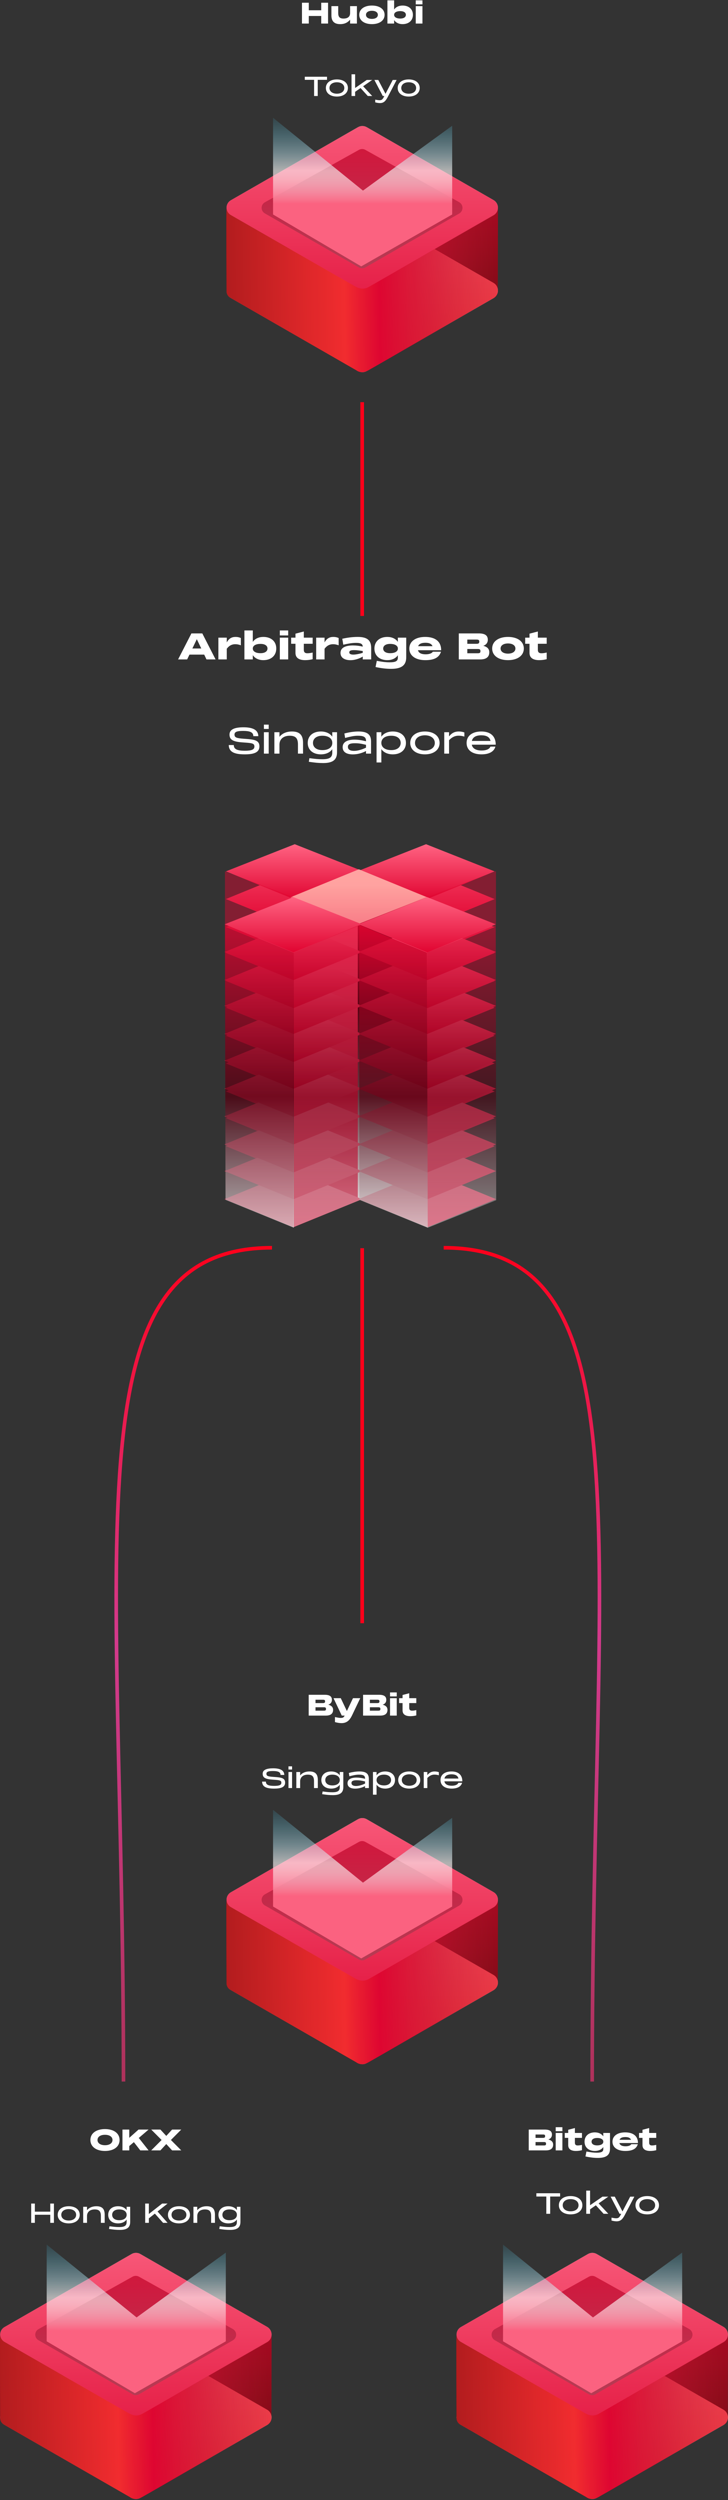 <svg width="402" height="1380" viewBox="0 0 402 1380" fill="none" xmlns="http://www.w3.org/2000/svg">
<rect x="0" y="0" width="402" height="1380" fill="#333333" stroke="none"/>
<g clip-path="url(#clip0_460_4060)">
<path d="M98.343 364L105.703 349.64H111.703L119.043 364H114.023L112.763 361.34H104.623L103.343 364H98.343ZM106.223 357.96H111.143L108.683 352.82L106.223 357.96ZM120.594 364V351.98H125.214V354.6C126.434 352.42 127.954 351.58 130.074 351.58C131.194 351.58 132.014 351.76 132.994 352.18V356.2C131.674 355.72 130.874 355.6 129.894 355.6C128.554 355.6 126.814 355.98 125.214 358.12V364H120.594ZM134.969 364V348H139.589V354.34C140.749 352.6 142.809 351.58 145.429 351.58C149.749 351.58 152.549 354.08 152.549 357.98C152.549 361.86 149.749 364.4 145.429 364.4C142.809 364.4 140.749 363.38 139.589 361.62V364H134.969ZM139.589 357.98C139.589 359.54 141.189 360.56 143.849 360.56C146.289 360.56 147.709 359.54 147.709 357.98C147.709 356.42 146.289 355.42 143.849 355.42C141.189 355.42 139.589 356.42 139.589 357.98ZM154.52 364V351.98H159.14V364H154.52ZM154.52 350.76V348H159.14V350.76H154.52ZM168.52 364.4C165.06 364.4 163.16 363.08 163.16 360.4V355.36H160.78V351.98H163.16V349.78L167.76 348.58V351.98H172.64V355.36H167.76V358.72C167.76 359.82 168.26 360.6 169.6 360.6C170.7 360.6 171.26 360.5 172.64 360.2V363.88C171.52 364.16 170.08 364.4 168.52 364.4ZM174.598 364V351.98H179.218V354.6C180.438 352.42 181.958 351.58 184.078 351.58C185.198 351.58 186.018 351.76 186.998 352.18V356.2C185.678 355.72 184.878 355.6 183.898 355.6C182.558 355.6 180.818 355.98 179.218 358.12V364H174.598ZM193.568 364.42C190.448 364.42 188.028 363.2 188.028 360.4C188.028 357.2 191.408 356.28 194.848 356.28C196.808 356.28 198.668 356.52 200.308 356.94C200.248 355.38 199.088 354.86 196.668 354.86C194.468 354.86 192.408 355.22 189.568 355.88L189.008 352.58C191.668 352 194.528 351.58 197.548 351.58C202.608 351.58 204.968 353.28 204.968 357.74V364H200.308V362.42C198.188 363.76 195.528 364.42 193.568 364.42ZM192.868 360.16C192.868 360.86 193.548 361.34 195.128 361.34C196.528 361.34 198.888 360.84 200.308 360.36V359.36C198.528 359.08 196.988 358.86 195.488 358.86C193.548 358.86 192.868 359.24 192.868 360.16ZM215.997 369.2C213.237 369.2 210.597 368.88 207.377 368.2L208.077 364.78C211.257 365.38 213.117 365.6 215.177 365.6C218.537 365.6 219.697 364.86 219.697 363.06V361.68C218.537 363.4 216.477 364.4 213.877 364.4C209.557 364.4 206.757 361.9 206.757 358C206.757 354.12 209.557 351.58 213.877 351.58C216.477 351.58 218.537 352.6 219.697 354.32V351.98H224.317V362.82C224.317 367.16 221.837 369.2 215.997 369.2ZM211.597 358C211.597 359.56 213.017 360.56 215.457 360.56C217.937 360.56 219.497 359.68 219.697 358.3V357.7C219.497 356.32 217.937 355.42 215.457 355.42C213.017 355.42 211.597 356.44 211.597 358ZM234.793 364.4C229.433 364.4 226.013 361.9 226.033 358C226.033 354.06 229.453 351.58 234.773 351.58C240.373 351.58 243.613 354.12 243.613 358.92H230.793C231.193 360.48 232.713 361.18 235.073 361.18C236.973 361.18 238.513 360.64 238.993 359.74H243.513C242.553 362.84 239.933 364.42 234.793 364.4ZM230.893 356.7H238.833C238.293 355.34 236.953 354.8 234.953 354.8C232.773 354.8 231.393 355.38 230.893 356.7ZM253.348 364V349.64H264.448C268.188 349.64 269.368 351.08 269.368 353.16C269.368 354.88 268.368 355.96 266.888 356.48C268.688 356.94 270.188 357.94 270.188 360.04C270.188 362.38 268.788 364 265.268 364H253.348ZM258.048 360.6H263.768C264.628 360.6 265.308 360.54 265.308 359.42C265.308 358.3 264.588 358.24 263.768 358.24H258.048V360.6ZM258.048 355.38H262.968C263.948 355.38 264.668 355.3 264.668 354.18C264.668 353.1 263.988 353.04 262.968 353.04H258.048V355.38ZM280.516 364.4C275.236 364.4 271.776 361.88 271.776 357.98C271.776 354.08 275.236 351.58 280.516 351.58C285.796 351.58 289.256 354.08 289.256 357.98C289.256 361.88 285.796 364.4 280.516 364.4ZM276.416 357.98C276.416 359.7 278.036 360.8 280.516 360.8C282.996 360.8 284.616 359.7 284.616 357.98C284.616 356.28 282.996 355.18 280.516 355.18C278.036 355.18 276.416 356.28 276.416 357.98ZM297.758 364.4C294.298 364.4 292.398 363.08 292.398 360.4V355.36H290.018V351.98H292.398V349.78L296.998 348.58V351.98H301.878V355.36H296.998V358.72C296.998 359.82 297.498 360.6 298.838 360.6C299.938 360.6 300.498 360.5 301.878 360.2V363.88C300.758 364.16 299.318 364.4 297.758 364.4ZM135.189 416.4C129.429 416.4 126.409 415.12 126.309 411.26H129.089C129.089 413.52 130.889 414.4 135.189 414.4C138.929 414.4 140.489 413.78 140.489 412.08C140.489 410.4 139.329 410.16 135.049 409.88L134.249 409.82C128.689 409.48 126.729 408.36 126.729 405.48C126.729 402.66 129.469 401.46 134.449 401.46C139.849 401.46 142.569 403.06 142.649 406.36H139.889C139.889 404.14 137.909 403.46 134.229 403.46C130.789 403.46 129.489 404.02 129.489 405.48C129.489 407.14 130.689 407.5 134.609 407.78L135.449 407.84C140.469 408.2 143.249 408.6 143.249 412C143.249 415.36 140.209 416.4 135.189 416.4ZM145.73 416V404.18H148.37V416H145.73ZM145.73 402.38V400H148.37V402.38H145.73ZM151.511 416V404.18H154.311V406.74C155.831 404.84 158.171 403.78 161.211 403.78C165.011 403.78 167.331 405.32 167.331 409.98V416H164.531V410.92C164.531 407.44 163.171 406.12 159.951 406.12C156.611 406.12 154.311 407.94 154.311 411.02V416H151.511ZM178.504 421.2C175.884 421.2 173.964 421 170.524 420.5L170.864 418.5C174.384 418.96 175.844 419.1 178.044 419.1C182.324 419.1 183.484 417.84 183.484 415.38V413.52C182.264 415.34 180.004 416.4 177.164 416.4C172.764 416.4 169.924 413.92 169.924 410.1C169.924 406.28 172.764 403.78 177.164 403.78C180.004 403.78 182.264 404.86 183.484 406.66V404.18H186.104V415.24C186.104 419 184.284 421.2 178.504 421.2ZM172.824 410.1C172.824 412.5 174.804 414.06 178.004 414.06C181.224 414.06 183.264 412.68 183.484 410.5V409.7C183.264 407.5 181.224 406.12 178.004 406.12C174.804 406.12 172.824 407.68 172.824 410.1ZM202.11 408.88C202.11 406.68 200.53 406.12 197.55 406.12C195.51 406.12 193.39 406.6 190.57 407.34L190.17 404.88C192.91 404.16 195.57 403.78 197.93 403.78C202.81 403.78 204.89 405.4 204.89 409.26V416H202.11V414.56C199.91 415.74 197.31 416.42 194.83 416.42C191.19 416.42 189.21 415 189.21 412.44C189.21 409.72 191.59 408.28 195.83 408.28C197.75 408.28 199.91 408.6 202.11 409.18V408.88ZM192.11 412.26C192.11 413.72 193.27 414.48 195.49 414.48C197.43 414.48 199.71 413.84 202.11 412.7V411.14C199.43 410.48 198.07 410.26 195.91 410.26C193.31 410.26 192.11 410.8 192.11 412.26ZM207.937 420.88V404.18H210.577V406.68C211.797 404.86 214.077 403.78 216.917 403.78C221.317 403.78 224.157 406.26 224.157 410.08C224.157 413.9 221.317 416.4 216.917 416.4C214.077 416.4 211.797 415.32 210.577 413.48V420.88H207.937ZM210.577 410.08C210.577 412.5 212.657 414.06 216.077 414.06C219.277 414.06 221.257 412.5 221.257 410.08C221.257 407.68 219.277 406.12 216.077 406.12C212.657 406.12 210.577 407.68 210.577 410.08ZM234.644 416.4C229.784 416.4 226.524 413.92 226.524 410.1C226.524 406.26 229.784 403.78 234.644 403.78C239.484 403.78 242.744 406.26 242.744 410.1C242.744 413.92 239.484 416.4 234.644 416.4ZM229.164 410.1C229.164 412.64 231.384 414.3 234.644 414.3C237.884 414.3 240.104 412.64 240.104 410.1C240.104 407.54 237.884 405.88 234.644 405.88C231.384 405.88 229.164 407.54 229.164 410.1ZM245.32 416V404.18H247.96V406.5C249.6 404.42 251.32 403.78 253.3 403.78C254.56 403.78 255.52 403.98 256.42 404.3V406.6C255.2 406.22 254.28 406.1 253.2 406.1C251.78 406.1 249.96 406.48 247.96 408.6V416H245.32ZM265.896 416.4C260.776 416.4 257.656 414.06 257.656 410.1C257.656 406.14 260.836 403.78 265.756 403.78C270.716 403.78 273.736 406.22 273.736 411.06H260.516C260.916 413.16 262.836 414.28 265.976 414.28C268.556 414.28 270.296 413.48 270.816 412.12H273.556C272.836 414.8 270.216 416.4 265.896 416.4ZM260.556 409H270.876C270.396 406.84 268.636 405.88 265.776 405.88C262.896 405.88 261.036 406.88 260.556 409Z" fill="white"/>
<path d="M200 896.002V689" stroke="url(#paint0_linear_460_4060)" stroke-width="2"/>
<path d="M200 340V222" stroke="url(#paint1_linear_460_4060)" stroke-width="2"/>
<path d="M170.46 947V935.512H179.34C182.332 935.512 183.276 936.664 183.276 938.328C183.276 939.704 182.476 940.568 181.292 940.984C182.732 941.352 183.932 942.152 183.932 943.832C183.932 945.704 182.812 947 179.996 947H170.46ZM174.22 944.28H178.796C179.484 944.28 180.028 944.232 180.028 943.336C180.028 942.44 179.452 942.392 178.796 942.392H174.22V944.28ZM174.22 940.104H178.156C178.94 940.104 179.516 940.04 179.516 939.144C179.516 938.28 178.972 938.232 178.156 938.232H174.22V940.104ZM188.571 951.16C187.579 951.16 186.219 950.952 184.971 950.584V947.8C186.411 948.12 187.403 948.28 188.059 948.28C189.275 948.28 189.691 948.168 190.331 947H188.731L184.171 937.384H188.171L191.547 944.488L194.923 937.384H198.923L194.491 946.68C193.163 949.512 191.562 951.16 188.571 951.16ZM200.491 947V935.512H209.371C212.363 935.512 213.307 936.664 213.307 938.328C213.307 939.704 212.507 940.568 211.323 940.984C212.763 941.352 213.963 942.152 213.963 943.832C213.963 945.704 212.843 947 210.027 947H200.491ZM204.251 944.28H208.827C209.515 944.28 210.059 944.232 210.059 943.336C210.059 942.44 209.483 942.392 208.827 942.392H204.251V944.28ZM204.251 940.104H208.187C208.971 940.104 209.547 940.04 209.547 939.144C209.547 938.28 209.003 938.232 208.187 938.232H204.251V940.104ZM215.382 947V937.384H219.078V947H215.382ZM215.382 936.408V934.2H219.078V936.408H215.382ZM226.581 947.32C223.813 947.32 222.293 946.264 222.293 944.12V940.088H220.389V937.384H222.293V935.624L225.973 934.664V937.384H229.877V940.088H225.973V942.776C225.973 943.656 226.373 944.28 227.445 944.28C228.325 944.28 228.773 944.2 229.877 943.96V946.904C228.981 947.128 227.829 947.32 226.581 947.32ZM151.392 987.3C147.072 987.3 144.807 986.34 144.732 983.445H146.817C146.817 985.14 148.167 985.8 151.392 985.8C154.197 985.8 155.367 985.335 155.367 984.06C155.367 982.8 154.497 982.62 151.287 982.41L150.687 982.365C146.517 982.11 145.047 981.27 145.047 979.11C145.047 976.995 147.102 976.095 150.837 976.095C154.887 976.095 156.927 977.295 156.987 979.77H154.917C154.917 978.105 153.432 977.595 150.672 977.595C148.092 977.595 147.117 978.015 147.117 979.11C147.117 980.355 148.017 980.625 150.957 980.835L151.587 980.88C155.352 981.15 157.437 981.45 157.437 984C157.437 986.52 155.157 987.3 151.392 987.3ZM159.298 987V978.135H161.278V987H159.298ZM159.298 976.785V975H161.278V976.785H159.298ZM163.633 987V978.135H165.733V980.055C166.873 978.63 168.628 977.835 170.908 977.835C173.758 977.835 175.498 978.99 175.498 982.485V987H173.398V983.19C173.398 980.58 172.378 979.59 169.963 979.59C167.458 979.59 165.733 980.955 165.733 983.265V987H163.633ZM183.878 990.9C181.913 990.9 180.473 990.75 177.893 990.375L178.148 988.875C180.788 989.22 181.883 989.325 183.533 989.325C186.743 989.325 187.613 988.38 187.613 986.535V985.14C186.698 986.505 185.003 987.3 182.873 987.3C179.573 987.3 177.443 985.44 177.443 982.575C177.443 979.71 179.573 977.835 182.873 977.835C185.003 977.835 186.698 978.645 187.613 979.995V978.135H189.578V986.43C189.578 989.25 188.213 990.9 183.878 990.9ZM179.618 982.575C179.618 984.375 181.103 985.545 183.503 985.545C185.918 985.545 187.448 984.51 187.613 982.875V982.275C187.448 980.625 185.918 979.59 183.503 979.59C181.103 979.59 179.618 980.76 179.618 982.575ZM201.583 981.66C201.583 980.01 200.398 979.59 198.163 979.59C196.633 979.59 195.043 979.95 192.928 980.505L192.628 978.66C194.683 978.12 196.678 977.835 198.448 977.835C202.108 977.835 203.668 979.05 203.668 981.945V987H201.583V985.92C199.933 986.805 197.983 987.315 196.123 987.315C193.393 987.315 191.908 986.25 191.908 984.33C191.908 982.29 193.693 981.21 196.873 981.21C198.313 981.21 199.933 981.45 201.583 981.885V981.66ZM194.083 984.195C194.083 985.29 194.953 985.86 196.618 985.86C198.073 985.86 199.783 985.38 201.583 984.525V983.355C199.573 982.86 198.553 982.695 196.933 982.695C194.983 982.695 194.083 983.1 194.083 984.195ZM205.953 990.66V978.135H207.933V980.01C208.848 978.645 210.558 977.835 212.688 977.835C215.988 977.835 218.118 979.695 218.118 982.56C218.118 985.425 215.988 987.3 212.688 987.3C210.558 987.3 208.848 986.49 207.933 985.11V990.66H205.953ZM207.933 982.56C207.933 984.375 209.493 985.545 212.058 985.545C214.458 985.545 215.943 984.375 215.943 982.56C215.943 980.76 214.458 979.59 212.058 979.59C209.493 979.59 207.933 980.76 207.933 982.56ZM225.983 987.3C222.338 987.3 219.893 985.44 219.893 982.575C219.893 979.695 222.338 977.835 225.983 977.835C229.613 977.835 232.058 979.695 232.058 982.575C232.058 985.44 229.613 987.3 225.983 987.3ZM221.873 982.575C221.873 984.48 223.538 985.725 225.983 985.725C228.413 985.725 230.078 984.48 230.078 982.575C230.078 980.655 228.413 979.41 225.983 979.41C223.538 979.41 221.873 980.655 221.873 982.575ZM233.99 987V978.135H235.97V979.875C237.2 978.315 238.49 977.835 239.975 977.835C240.92 977.835 241.64 977.985 242.315 978.225V979.95C241.4 979.665 240.71 979.575 239.9 979.575C238.835 979.575 237.47 979.86 235.97 981.45V987H233.99ZM249.422 987.3C245.582 987.3 243.242 985.545 243.242 982.575C243.242 979.605 245.627 977.835 249.317 977.835C253.037 977.835 255.302 979.665 255.302 983.295H245.387C245.687 984.87 247.127 985.71 249.482 985.71C251.417 985.71 252.722 985.11 253.112 984.09H255.167C254.627 986.1 252.662 987.3 249.422 987.3ZM245.417 981.75H253.157C252.797 980.13 251.477 979.41 249.332 979.41C247.172 979.41 245.777 980.16 245.417 981.75Z" fill="white"/>
<path d="M166.749 13V1.512H170.509V5.672H177.389V1.512H181.149V13H177.389V8.824H170.509V13H166.749ZM197.078 3.384V13H193.334V10.84C192.134 12.312 190.486 13.32 187.83 13.32C184.966 13.32 183.014 12.072 183.014 8.536V3.384H186.758V7.128C186.758 9.256 187.478 10.248 189.702 10.248C192.038 10.248 193.334 9.224 193.334 7.176V3.384H197.078ZM205.373 13.32C201.149 13.32 198.381 11.304 198.381 8.184C198.381 5.064 201.149 3.064 205.373 3.064C209.597 3.064 212.365 5.064 212.365 8.184C212.365 11.304 209.597 13.32 205.373 13.32ZM202.093 8.184C202.093 9.56 203.389 10.44 205.373 10.44C207.357 10.44 208.653 9.56 208.653 8.184C208.653 6.824 207.357 5.944 205.373 5.944C203.389 5.944 202.093 6.824 202.093 8.184ZM213.936 13V0.2H217.632V5.272C218.56 3.88 220.208 3.064 222.304 3.064C225.76 3.064 228 5.064 228 8.184C228 11.288 225.76 13.32 222.304 13.32C220.208 13.32 218.56 12.504 217.632 11.096V13H213.936ZM217.632 8.184C217.632 9.432 218.912 10.248 221.04 10.248C222.992 10.248 224.128 9.432 224.128 8.184C224.128 6.936 222.992 6.136 221.04 6.136C218.912 6.136 217.632 6.936 217.632 8.184ZM229.577 13V3.384H233.273V13H229.577ZM229.577 2.408V0.2H233.273V2.408H229.577ZM168.303 44.075V42.365H180.573V44.075H175.443V53H173.448V44.075H168.303ZM186.037 53.3C182.392 53.3 179.947 51.44 179.947 48.575C179.947 45.695 182.392 43.835 186.037 43.835C189.667 43.835 192.112 45.695 192.112 48.575C192.112 51.44 189.667 53.3 186.037 53.3ZM181.927 48.575C181.927 50.48 183.592 51.725 186.037 51.725C188.467 51.725 190.132 50.48 190.132 48.575C190.132 46.655 188.467 45.41 186.037 45.41C183.592 45.41 181.927 46.655 181.927 48.575ZM194.117 53V41H196.097V48.575L202.517 44.135H205.532L200.522 47.615L205.532 53H203.102L199.097 48.605L196.097 50.69V53H194.117ZM209.859 56.9C209.094 56.9 208.224 56.765 207.204 56.51V54.995C208.344 55.22 208.974 55.325 209.604 55.325C210.999 55.325 211.344 54.725 212.244 53H211.374L206.739 44.135H208.884L212.874 51.785L216.864 44.135H219.009L214.314 53.15C213.129 55.475 212.109 56.9 209.859 56.9ZM225.69 53.3C222.045 53.3 219.6 51.44 219.6 48.575C219.6 45.695 222.045 43.835 225.69 43.835C229.32 43.835 231.765 45.695 231.765 48.575C231.765 51.44 229.32 53.3 225.69 53.3ZM221.58 48.575C221.58 50.48 223.245 51.725 225.69 51.725C228.12 51.725 229.785 50.48 229.785 48.575C229.785 46.655 228.12 45.41 225.69 45.41C223.245 45.41 221.58 46.655 221.58 48.575Z" fill="white"/>
<path d="M291.967 1187V1175.51H300.847C303.839 1175.51 304.783 1176.66 304.783 1178.33C304.783 1179.7 303.983 1180.57 302.799 1180.98C304.239 1181.35 305.439 1182.15 305.439 1183.83C305.439 1185.7 304.319 1187 301.503 1187H291.967ZM295.727 1184.28H300.303C300.991 1184.28 301.535 1184.23 301.535 1183.34C301.535 1182.44 300.959 1182.39 300.303 1182.39H295.727V1184.28ZM295.727 1180.1H299.663C300.447 1180.1 301.023 1180.04 301.023 1179.14C301.023 1178.28 300.479 1178.23 299.663 1178.23H295.727V1180.1ZM306.858 1187V1177.38H310.554V1187H306.858ZM306.858 1176.41V1174.2H310.554V1176.41H306.858ZM318.058 1187.32C315.29 1187.32 313.77 1186.26 313.77 1184.12V1180.09H311.866V1177.38H313.77V1175.62L317.45 1174.66V1177.38H321.354V1180.09H317.45V1182.78C317.45 1183.66 317.85 1184.28 318.922 1184.28C319.802 1184.28 320.25 1184.2 321.354 1183.96V1186.9C320.458 1187.13 319.306 1187.32 318.058 1187.32ZM330.18 1191.16C327.972 1191.16 325.86 1190.9 323.284 1190.36L323.844 1187.62C326.388 1188.1 327.876 1188.28 329.524 1188.28C332.212 1188.28 333.14 1187.69 333.14 1186.25V1185.14C332.212 1186.52 330.564 1187.32 328.484 1187.32C325.028 1187.32 322.788 1185.32 322.788 1182.2C322.788 1179.1 325.028 1177.06 328.484 1177.06C330.564 1177.06 332.212 1177.88 333.14 1179.26V1177.38H336.836V1186.06C336.836 1189.53 334.852 1191.16 330.18 1191.16ZM326.66 1182.2C326.66 1183.45 327.796 1184.25 329.748 1184.25C331.732 1184.25 332.98 1183.54 333.14 1182.44V1181.96C332.98 1180.86 331.732 1180.14 329.748 1180.14C327.796 1180.14 326.66 1180.95 326.66 1182.2ZM345.218 1187.32C340.93 1187.32 338.194 1185.32 338.21 1182.2C338.21 1179.05 340.946 1177.06 345.202 1177.06C349.682 1177.06 352.274 1179.1 352.274 1182.94H342.018C342.338 1184.18 343.554 1184.74 345.442 1184.74C346.962 1184.74 348.194 1184.31 348.578 1183.59H352.194C351.426 1186.07 349.33 1187.34 345.218 1187.32ZM342.098 1181.16H348.45C348.018 1180.07 346.946 1179.64 345.346 1179.64C343.602 1179.64 342.498 1180.1 342.098 1181.16ZM359.073 1187.32C356.305 1187.32 354.785 1186.26 354.785 1184.12V1180.09H352.881V1177.38H354.785V1175.62L358.465 1174.66V1177.38H362.369V1180.09H358.465V1182.78C358.465 1183.66 358.865 1184.28 359.937 1184.28C360.817 1184.28 361.265 1184.2 362.369 1183.96V1186.9C361.473 1187.13 360.321 1187.32 359.073 1187.32Z" fill="white"/>
<path d="M57.965 1187.32C53.085 1187.32 49.917 1184.94 49.917 1181.26C49.917 1177.61 53.085 1175.24 57.965 1175.24C62.877 1175.24 66.029 1177.61 66.029 1181.26C66.029 1184.94 62.877 1187.32 57.965 1187.32ZM53.837 1181.26C53.837 1183 55.453 1184.15 57.965 1184.15C60.509 1184.15 62.125 1183 62.125 1181.26C62.125 1179.53 60.509 1178.39 57.965 1178.39C55.437 1178.39 53.837 1179.53 53.837 1181.26ZM67.624 1187V1175.51H71.384V1180.07L76.504 1175.51H82.04L76.632 1180.14L82.04 1187H77.464L73.928 1182.44L71.384 1184.6V1187H67.624ZM83.511 1187L89.239 1181.26L83.511 1175.51H88.583L91.815 1179.02L95.031 1175.51H100.087L94.375 1181.26L100.087 1187H95.031L91.815 1183.5L88.583 1187H83.511ZM17.232 1227V1216.36H19.242V1220.83H27.762V1216.36H29.772V1227H27.762V1222.53H19.242V1227H17.232ZM37.951 1227.3C34.306 1227.3 31.861 1225.44 31.861 1222.57C31.861 1219.69 34.306 1217.83 37.951 1217.83C41.581 1217.83 44.026 1219.69 44.026 1222.57C44.026 1225.44 41.581 1227.3 37.951 1227.3ZM33.841 1222.57C33.841 1224.48 35.506 1225.72 37.951 1225.72C40.381 1225.72 42.046 1224.48 42.046 1222.57C42.046 1220.65 40.381 1219.41 37.951 1219.41C35.506 1219.41 33.841 1220.65 33.841 1222.57ZM45.943 1227V1218.13H48.043V1220.05C49.183 1218.63 50.938 1217.83 53.218 1217.83C56.068 1217.83 57.808 1218.99 57.808 1222.48V1227H55.708V1223.19C55.708 1220.58 54.688 1219.59 52.273 1219.59C49.768 1219.59 48.043 1220.95 48.043 1223.26V1227H45.943ZM66.188 1230.9C64.223 1230.9 62.783 1230.75 60.203 1230.38L60.458 1228.88C63.098 1229.22 64.193 1229.33 65.843 1229.33C69.053 1229.33 69.923 1228.38 69.923 1226.53V1225.14C69.008 1226.51 67.313 1227.3 65.183 1227.3C61.883 1227.3 59.753 1225.44 59.753 1222.57C59.753 1219.71 61.883 1217.83 65.183 1217.83C67.313 1217.83 69.008 1218.64 69.923 1219.99V1218.13H71.888V1226.43C71.888 1229.25 70.523 1230.9 66.188 1230.9ZM61.928 1222.57C61.928 1224.37 63.413 1225.54 65.813 1225.54C68.228 1225.54 69.758 1224.51 69.923 1222.87V1222.27C69.758 1220.62 68.228 1219.59 65.813 1219.59C63.413 1219.59 61.928 1220.76 61.928 1222.57ZM80.177 1227V1216.36H82.187V1222.11L89.537 1216.36H92.537L87.002 1220.73L92.537 1227H90.062L85.517 1221.9L82.187 1224.52V1227H80.177ZM98.83 1227.3C95.185 1227.3 92.74 1225.44 92.74 1222.57C92.74 1219.69 95.185 1217.83 98.83 1217.83C102.46 1217.83 104.905 1219.69 104.905 1222.57C104.905 1225.44 102.46 1227.3 98.83 1227.3ZM94.72 1222.57C94.72 1224.48 96.385 1225.72 98.83 1225.72C101.26 1225.72 102.925 1224.48 102.925 1222.57C102.925 1220.65 101.26 1219.41 98.83 1219.41C96.385 1219.41 94.72 1220.65 94.72 1222.57ZM106.822 1227V1218.13H108.922V1220.05C110.062 1218.63 111.817 1217.83 114.097 1217.83C116.947 1217.83 118.687 1218.99 118.687 1222.48V1227H116.587V1223.19C116.587 1220.58 115.567 1219.59 113.152 1219.59C110.647 1219.59 108.922 1220.95 108.922 1223.26V1227H106.822ZM127.067 1230.9C125.102 1230.9 123.662 1230.75 121.082 1230.38L121.337 1228.88C123.977 1229.22 125.072 1229.33 126.722 1229.33C129.932 1229.33 130.802 1228.38 130.802 1226.53V1225.14C129.887 1226.51 128.192 1227.3 126.062 1227.3C122.762 1227.3 120.632 1225.44 120.632 1222.57C120.632 1219.71 122.762 1217.83 126.062 1217.83C128.192 1217.83 129.887 1218.64 130.802 1219.99V1218.13H132.767V1226.43C132.767 1229.25 131.402 1230.9 127.067 1230.9ZM122.807 1222.57C122.807 1224.37 124.292 1225.54 126.692 1225.54C129.107 1225.54 130.637 1224.51 130.802 1222.87V1222.27C130.637 1220.62 129.107 1219.59 126.692 1219.59C124.292 1219.59 122.807 1220.76 122.807 1222.57Z" fill="white"/>
<path d="M245 688.754C358.5 688.754 327 849.5 327 1149" stroke="url(#paint2_linear_460_4060)" stroke-width="2"/>
<path d="M150.185 688.754C36.685 688.754 68.185 849.5 68.185 1149" stroke="url(#paint3_linear_460_4060)" stroke-width="2"/>
<g opacity="0.977">
<path d="M2.668 1330.15L72.626 1289.95C73.373 1289.51 74.223 1289.28 75.088 1289.28C75.953 1289.28 76.802 1289.51 77.549 1289.95L147.512 1330.15C148.26 1330.57 148.881 1331.18 149.313 1331.93C149.746 1332.67 149.974 1333.51 149.974 1334.37C149.974 1335.23 149.746 1336.08 149.313 1336.82C148.881 1337.56 148.26 1338.18 147.512 1338.6L77.549 1378.8C76.802 1379.23 75.953 1379.46 75.088 1379.46C74.223 1379.46 73.373 1379.23 72.626 1378.8L2.668 1338.6C1.892 1338.2 1.242 1337.59 0.787 1336.85C0.333 1336.1 0.093 1335.25 0.093 1334.37C0.093 1333.5 0.333 1332.64 0.787 1331.9C1.242 1331.15 1.892 1330.55 2.668 1330.15Z" fill="url(#paint4_linear_460_4060)"/>
<path d="M2.668 1284.41L72.626 1244.22C73.373 1243.78 74.223 1243.55 75.088 1243.55C75.953 1243.55 76.802 1243.78 77.549 1244.22L147.512 1284.41C148.26 1284.84 148.881 1285.45 149.313 1286.19C149.746 1286.94 149.974 1287.78 149.974 1288.64C149.974 1289.5 149.746 1290.34 149.313 1291.09C148.881 1291.83 148.26 1292.44 147.512 1292.87L77.549 1333.06C76.802 1333.5 75.953 1333.73 75.088 1333.73C74.223 1333.73 73.373 1333.5 72.626 1333.06L2.668 1292.87C1.892 1292.47 1.242 1291.86 0.787 1291.11C0.333 1290.37 0.093 1289.51 0.093 1288.64C0.093 1287.77 0.333 1286.91 0.787 1286.17C1.242 1285.42 1.892 1284.81 2.668 1284.41Z" fill="url(#paint5_linear_460_4060)"/>
<path d="M0.108 1289.14C-0.125 1286.76 0.091 1334.86 0.091 1334.86C0.17 1335.59 0.429 1336.29 0.844 1336.9C1.259 1337.5 1.817 1337.99 2.468 1338.33C4.842 1339.76 71.781 1378.42 71.781 1378.42C71.781 1378.42 74.286 1380.65 78.38 1378.42C82.474 1376.2 147.753 1338.33 147.753 1338.33C147.753 1338.33 149.825 1338.09 149.864 1334.16C149.903 1330.22 149.977 1288.72 149.977 1288.72C149.966 1289.49 149.755 1290.24 149.365 1290.91C148.976 1291.57 148.42 1292.12 147.753 1292.5C145.421 1293.88 81.787 1330.68 78.454 1332.48C75.121 1334.28 72.433 1332.77 71.08 1332.07C69.727 1331.36 2.268 1292.62 2.268 1292.62C1.67 1292.24 1.166 1291.73 0.792 1291.13C0.418 1290.52 0.185 1289.84 0.108 1289.14Z" fill="url(#paint6_linear_460_4060)"/>
<path d="M2.668 1330.15L72.626 1289.95C73.373 1289.51 74.223 1289.28 75.088 1289.28C75.953 1289.28 76.802 1289.51 77.549 1289.95L147.512 1330.15C148.26 1330.57 148.881 1331.18 149.313 1331.93C149.746 1332.67 149.974 1333.51 149.974 1334.37C149.974 1335.23 149.746 1336.08 149.313 1336.82C148.881 1337.56 148.26 1338.18 147.512 1338.6L77.549 1378.8C76.802 1379.23 75.953 1379.46 75.088 1379.46C74.223 1379.46 73.373 1379.23 72.626 1378.8L2.668 1338.6C1.892 1338.2 1.242 1337.59 0.787 1336.85C0.333 1336.1 0.093 1335.25 0.093 1334.37C0.093 1333.5 0.333 1332.64 0.787 1331.9C1.242 1331.15 1.892 1330.55 2.668 1330.15Z" fill="url(#paint7_linear_460_4060)"/>
<path d="M2.668 1284.41L72.626 1244.22C73.373 1243.78 74.223 1243.55 75.088 1243.55C75.953 1243.55 76.802 1243.78 77.549 1244.22L147.512 1284.41C148.26 1284.84 148.881 1285.45 149.313 1286.19C149.746 1286.94 149.974 1287.78 149.974 1288.64C149.974 1289.5 149.746 1290.34 149.313 1291.09C148.881 1291.83 148.26 1292.44 147.512 1292.87L77.549 1333.06C76.802 1333.5 75.953 1333.73 75.088 1333.73C74.223 1333.73 73.373 1333.5 72.626 1333.06L2.668 1292.87C1.892 1292.47 1.242 1291.86 0.787 1291.11C0.333 1290.37 0.093 1289.51 0.093 1288.64C0.093 1287.77 0.333 1286.91 0.787 1286.17C1.242 1285.42 1.892 1284.81 2.668 1284.41Z" fill="url(#paint8_linear_460_4060)"/>
<path d="M0.108 1289.14C-0.125 1286.76 0.091 1334.86 0.091 1334.86C0.092 1335.6 0.296 1336.32 0.68 1336.95C1.064 1337.57 1.613 1338.08 2.267 1338.42C4.638 1339.85 71.784 1378.42 71.784 1378.42C71.784 1378.42 74.288 1380.65 78.382 1378.42C82.476 1376.2 146.813 1339.02 147.851 1338.42C148.548 1337.97 149.115 1337.35 149.491 1336.62C149.867 1335.88 150.041 1335.06 149.992 1334.24C150.014 1331.96 149.978 1288.72 149.978 1288.72C149.967 1289.49 149.757 1290.24 149.367 1290.91C148.977 1291.57 148.421 1292.12 147.755 1292.5C145.423 1293.88 81.789 1330.68 78.456 1332.48C75.122 1334.28 72.434 1332.77 71.081 1332.07C69.728 1331.36 2.269 1292.62 2.269 1292.62C1.672 1292.24 1.167 1291.73 0.793 1291.13C0.419 1290.52 0.185 1289.84 0.108 1289.14Z" fill="url(#paint9_linear_460_4060)"/>
<path d="M21.372 1285.61L73.149 1256.75C73.702 1256.43 74.33 1256.26 74.97 1256.26C75.611 1256.26 76.239 1256.43 76.792 1256.75L128.569 1285.61C129.122 1285.92 129.582 1286.37 129.902 1286.92C130.222 1287.47 130.39 1288.1 130.39 1288.73C130.39 1289.37 130.222 1289.99 129.902 1290.54C129.582 1291.09 129.122 1291.55 128.569 1291.86L76.792 1321.61C76.24 1321.93 75.611 1322.1 74.971 1322.1C74.331 1322.1 73.702 1321.93 73.15 1321.61L21.372 1291.86C20.798 1291.57 20.317 1291.12 19.981 1290.57C19.645 1290.01 19.467 1289.38 19.467 1288.73C19.467 1288.09 19.645 1287.45 19.981 1286.9C20.317 1286.35 20.798 1285.9 21.372 1285.61Z" fill="url(#paint10_linear_460_4060)"/>
<path d="M25.778 1292.39V1239L75.432 1279.22L124.695 1243.41V1292.39L74.466 1321.04L25.778 1292.39Z" fill="url(#paint11_linear_460_4060)"/>
</g>
<g opacity="0.977">
<path d="M254.667 1330.15L324.626 1289.95C325.373 1289.51 326.222 1289.28 327.088 1289.28C327.953 1289.28 328.802 1289.51 329.549 1289.95L399.512 1330.15C400.26 1330.57 400.881 1331.18 401.313 1331.93C401.746 1332.67 401.974 1333.51 401.974 1334.37C401.974 1335.23 401.746 1336.08 401.313 1336.82C400.881 1337.56 400.26 1338.18 399.512 1338.6L329.549 1378.8C328.802 1379.23 327.953 1379.46 327.088 1379.46C326.222 1379.46 325.373 1379.23 324.626 1378.8L254.667 1338.6C253.892 1338.2 253.241 1337.59 252.787 1336.85C252.333 1336.1 252.093 1335.25 252.093 1334.37C252.093 1333.5 252.333 1332.64 252.787 1331.9C253.241 1331.15 253.892 1330.55 254.667 1330.15Z" fill="url(#paint12_linear_460_4060)"/>
<path d="M254.667 1284.41L324.626 1244.22C325.373 1243.78 326.222 1243.55 327.088 1243.55C327.953 1243.55 328.802 1243.78 329.549 1244.22L399.512 1284.41C400.26 1284.84 400.881 1285.45 401.313 1286.19C401.746 1286.94 401.974 1287.78 401.974 1288.64C401.974 1289.5 401.746 1290.34 401.313 1291.09C400.881 1291.83 400.26 1292.44 399.512 1292.87L329.549 1333.06C328.802 1333.5 327.953 1333.73 327.088 1333.73C326.222 1333.73 325.373 1333.5 324.626 1333.06L254.667 1292.87C253.892 1292.47 253.241 1291.86 252.787 1291.11C252.333 1290.37 252.093 1289.51 252.093 1288.64C252.093 1287.77 252.333 1286.91 252.787 1286.17C253.241 1285.42 253.892 1284.81 254.667 1284.41Z" fill="url(#paint13_linear_460_4060)"/>
<path d="M252.108 1289.14C251.875 1286.76 252.091 1334.86 252.091 1334.86C252.17 1335.59 252.429 1336.29 252.844 1336.9C253.259 1337.5 253.817 1337.99 254.468 1338.33C256.842 1339.76 323.781 1378.42 323.781 1378.42C323.781 1378.42 326.286 1380.65 330.38 1378.42C334.474 1376.2 399.753 1338.33 399.753 1338.33C399.753 1338.33 401.825 1338.09 401.864 1334.16C401.903 1330.22 401.977 1288.72 401.977 1288.72C401.966 1289.49 401.755 1290.24 401.365 1290.91C400.976 1291.57 400.42 1292.12 399.753 1292.5C397.421 1293.88 333.787 1330.68 330.454 1332.48C327.121 1334.28 324.433 1332.77 323.08 1332.07C321.726 1331.36 254.268 1292.62 254.268 1292.62C253.67 1292.24 253.166 1291.73 252.792 1291.13C252.418 1290.52 252.185 1289.84 252.108 1289.14Z" fill="url(#paint14_linear_460_4060)"/>
<path d="M254.667 1330.15L324.626 1289.95C325.373 1289.51 326.222 1289.28 327.088 1289.28C327.953 1289.28 328.802 1289.51 329.549 1289.95L399.512 1330.15C400.26 1330.57 400.881 1331.18 401.313 1331.93C401.746 1332.67 401.974 1333.51 401.974 1334.37C401.974 1335.23 401.746 1336.08 401.313 1336.82C400.881 1337.56 400.26 1338.18 399.512 1338.6L329.549 1378.8C328.802 1379.23 327.953 1379.46 327.088 1379.46C326.222 1379.46 325.373 1379.23 324.626 1378.8L254.667 1338.6C253.892 1338.2 253.241 1337.59 252.787 1336.85C252.333 1336.1 252.093 1335.25 252.093 1334.37C252.093 1333.5 252.333 1332.64 252.787 1331.9C253.241 1331.15 253.892 1330.55 254.667 1330.15Z" fill="url(#paint15_linear_460_4060)"/>
<path d="M254.667 1284.41L324.626 1244.22C325.373 1243.78 326.222 1243.55 327.088 1243.55C327.953 1243.55 328.802 1243.78 329.549 1244.22L399.512 1284.41C400.26 1284.84 400.881 1285.45 401.313 1286.19C401.746 1286.94 401.974 1287.78 401.974 1288.64C401.974 1289.5 401.746 1290.34 401.313 1291.09C400.881 1291.83 400.26 1292.44 399.512 1292.87L329.549 1333.06C328.802 1333.5 327.953 1333.73 327.088 1333.73C326.222 1333.73 325.373 1333.5 324.626 1333.06L254.667 1292.87C253.892 1292.47 253.241 1291.86 252.787 1291.11C252.333 1290.37 252.093 1289.51 252.093 1288.64C252.093 1287.77 252.333 1286.91 252.787 1286.17C253.241 1285.42 253.892 1284.81 254.667 1284.41Z" fill="url(#paint16_linear_460_4060)"/>
<path d="M252.108 1289.14C251.875 1286.76 252.091 1334.86 252.091 1334.86C252.092 1335.6 252.296 1336.32 252.68 1336.95C253.064 1337.57 253.613 1338.08 254.267 1338.42C256.638 1339.85 323.783 1378.42 323.783 1378.42C323.783 1378.42 326.288 1380.65 330.382 1378.42C334.476 1376.2 398.813 1339.02 399.851 1338.42C400.548 1337.97 401.115 1337.35 401.491 1336.62C401.867 1335.88 402.041 1335.06 401.992 1334.24C402.014 1331.96 401.978 1288.72 401.978 1288.72C401.967 1289.49 401.757 1290.24 401.367 1290.91C400.977 1291.57 400.421 1292.12 399.755 1292.5C397.423 1293.88 333.789 1330.68 330.456 1332.48C327.122 1334.28 324.434 1332.77 323.081 1332.07C321.728 1331.36 254.269 1292.62 254.269 1292.62C253.672 1292.24 253.167 1291.73 252.793 1291.13C252.419 1290.52 252.185 1289.84 252.108 1289.14Z" fill="url(#paint17_linear_460_4060)"/>
<path d="M273.372 1285.61L325.149 1256.75C325.702 1256.43 326.33 1256.26 326.97 1256.26C327.611 1256.26 328.239 1256.43 328.792 1256.75L380.569 1285.61C381.122 1285.92 381.582 1286.37 381.902 1286.92C382.222 1287.47 382.39 1288.1 382.39 1288.73C382.39 1289.37 382.222 1289.99 381.902 1290.54C381.582 1291.09 381.122 1291.55 380.569 1291.86L328.792 1321.61C328.24 1321.93 327.611 1322.1 326.971 1322.1C326.331 1322.1 325.703 1321.93 325.15 1321.61L273.372 1291.86C272.798 1291.57 272.317 1291.12 271.981 1290.57C271.645 1290.01 271.467 1289.38 271.467 1288.73C271.467 1288.09 271.645 1287.45 271.981 1286.9C272.317 1286.35 272.798 1285.9 273.372 1285.61Z" fill="url(#paint18_linear_460_4060)"/>
<path d="M277.778 1292.39V1239L327.432 1279.22L376.695 1243.41V1292.39L326.467 1321.04L277.778 1292.39Z" fill="url(#paint19_linear_460_4060)"/>
</g>
<g opacity="0.977">
<path d="M127.667 156.146L197.626 115.95C198.373 115.513 199.222 115.282 200.088 115.282C200.953 115.282 201.802 115.513 202.549 115.95L272.512 156.146C273.26 156.57 273.881 157.185 274.313 157.927C274.746 158.67 274.974 159.514 274.974 160.373C274.974 161.232 274.746 162.076 274.313 162.819C273.881 163.561 273.26 164.176 272.512 164.6L202.549 204.797C201.802 205.234 200.953 205.465 200.088 205.465C199.222 205.465 198.373 205.234 197.626 204.797L127.667 164.601C126.892 164.2 126.241 163.594 125.787 162.848C125.333 162.103 125.093 161.247 125.093 160.374C125.093 159.501 125.333 158.644 125.787 157.899C126.241 157.153 126.892 156.547 127.667 156.146Z" fill="url(#paint20_linear_460_4060)"/>
<path d="M127.667 110.413L197.626 70.216C198.373 69.779 199.222 69.549 200.088 69.549C200.953 69.549 201.802 69.779 202.549 70.216L272.512 110.413C273.26 110.837 273.881 111.451 274.313 112.194C274.746 112.937 274.974 113.78 274.974 114.64C274.974 115.499 274.746 116.343 274.313 117.085C273.881 117.828 273.26 118.443 272.512 118.867L202.549 159.064C201.802 159.501 200.953 159.731 200.088 159.731C199.222 159.731 198.373 159.501 197.626 159.064L127.667 118.868C126.892 118.467 126.241 117.861 125.787 117.115C125.333 116.369 125.093 115.513 125.093 114.64C125.093 113.767 125.333 112.911 125.787 112.165C126.241 111.42 126.892 110.813 127.667 110.413Z" fill="url(#paint21_linear_460_4060)"/>
<path d="M125.108 115.14C124.875 112.764 125.091 160.864 125.091 160.864C125.17 161.593 125.429 162.291 125.844 162.895C126.259 163.499 126.817 163.992 127.468 164.328C129.842 165.755 196.781 204.422 196.781 204.422C196.781 204.422 199.286 206.648 203.38 204.422C207.474 202.197 272.753 164.328 272.753 164.328C272.753 164.328 274.825 164.086 274.864 160.155C274.903 156.224 274.977 114.723 274.977 114.723C274.966 115.491 274.755 116.243 274.365 116.905C273.976 117.567 273.42 118.116 272.753 118.499C270.421 119.881 206.787 156.679 203.454 158.477C200.121 160.276 197.433 158.773 196.08 158.068C194.726 157.363 127.268 118.621 127.268 118.621C126.67 118.24 126.166 117.729 125.792 117.126C125.418 116.524 125.185 115.845 125.108 115.14Z" fill="url(#paint22_linear_460_4060)"/>
<path d="M127.667 156.146L197.626 115.95C198.373 115.513 199.222 115.282 200.088 115.282C200.953 115.282 201.802 115.513 202.549 115.95L272.512 156.146C273.26 156.57 273.881 157.185 274.313 157.927C274.746 158.67 274.974 159.514 274.974 160.373C274.974 161.232 274.746 162.076 274.313 162.819C273.881 163.561 273.26 164.176 272.512 164.6L202.549 204.797C201.802 205.234 200.953 205.465 200.088 205.465C199.222 205.465 198.373 205.234 197.626 204.797L127.667 164.601C126.892 164.2 126.241 163.594 125.787 162.848C125.333 162.103 125.093 161.247 125.093 160.374C125.093 159.501 125.333 158.644 125.787 157.899C126.241 157.153 126.892 156.547 127.667 156.146Z" fill="url(#paint23_linear_460_4060)"/>
<path d="M127.667 110.413L197.626 70.216C198.373 69.779 199.222 69.549 200.088 69.549C200.953 69.549 201.802 69.779 202.549 70.216L272.512 110.413C273.26 110.837 273.881 111.451 274.313 112.194C274.746 112.937 274.974 113.78 274.974 114.64C274.974 115.499 274.746 116.343 274.313 117.085C273.881 117.828 273.26 118.443 272.512 118.867L202.549 159.064C201.802 159.501 200.953 159.731 200.088 159.731C199.222 159.731 198.373 159.501 197.626 159.064L127.667 118.868C126.892 118.467 126.241 117.861 125.787 117.115C125.333 116.369 125.093 115.513 125.093 114.64C125.093 113.767 125.333 112.911 125.787 112.165C126.241 111.42 126.892 110.813 127.667 110.413Z" fill="url(#paint24_linear_460_4060)"/>
<path d="M125.108 115.14C124.875 112.764 125.091 160.864 125.091 160.864C125.092 161.599 125.296 162.319 125.68 162.946C126.064 163.573 126.613 164.081 127.267 164.416C129.638 165.846 196.783 204.423 196.783 204.423C196.783 204.423 199.288 206.649 203.382 204.423C207.476 202.197 271.813 165.016 272.851 164.416C273.548 163.973 274.115 163.353 274.491 162.617C274.867 161.882 275.041 161.06 274.992 160.236C275.014 157.96 274.978 114.723 274.978 114.723C274.967 115.491 274.757 116.243 274.367 116.905C273.977 117.567 273.421 118.116 272.755 118.499C270.423 119.881 206.789 156.679 203.456 158.477C200.122 160.276 197.434 158.773 196.081 158.068C194.728 157.363 127.269 118.621 127.269 118.621C126.672 118.24 126.167 117.729 125.793 117.126C125.419 116.524 125.185 115.845 125.108 115.14Z" fill="url(#paint25_linear_460_4060)"/>
<path d="M146.372 111.605L198.149 82.753C198.702 82.43 199.33 82.259 199.97 82.259C200.611 82.259 201.239 82.43 201.792 82.753L253.569 111.605C254.122 111.919 254.582 112.374 254.902 112.924C255.222 113.473 255.39 114.098 255.39 114.734C255.39 115.37 255.222 115.994 254.902 116.544C254.582 117.094 254.122 117.548 253.569 117.862L201.792 147.61C201.24 147.934 200.611 148.104 199.971 148.104C199.331 148.104 198.703 147.934 198.15 147.61L146.372 117.862C145.798 117.566 145.317 117.117 144.981 116.565C144.645 116.013 144.467 115.38 144.467 114.734C144.467 114.088 144.645 113.454 144.981 112.902C145.317 112.35 145.798 111.902 146.372 111.605Z" fill="url(#paint26_linear_460_4060)"/>
<path d="M150.778 118.391V65L200.432 105.217L249.695 69.407V118.39L199.467 147.038L150.778 118.391Z" fill="url(#paint27_linear_460_4060)"/>
</g>
<path d="M235.221 617.152L197.222 632.688L235.25 648.21L273.152 632.706" fill="url(#paint28_linear_460_4060)"/>
<path d="M235.222 601.687L197.223 617.223L235.251 632.744L273.153 617.241" fill="url(#paint29_linear_460_4060)"/>
<path d="M235.221 586.914L197.222 602.451L235.25 617.972L273.152 602.469" fill="url(#paint30_linear_460_4060)"/>
<path d="M235.222 571.448L197.223 586.985L235.251 602.506L273.153 587.003" fill="url(#paint31_linear_460_4060)"/>
<path d="M235.221 556.164L197.222 571.7L235.25 587.222L273.152 571.718" fill="url(#paint32_linear_460_4060)"/>
<path d="M235.222 540.698L197.223 556.235L235.251 571.756L273.153 556.253" fill="url(#paint33_linear_460_4060)"/>
<path d="M235.221 525.926L197.222 541.462L235.25 556.983L273.152 541.48" fill="url(#paint34_linear_460_4060)"/>
<path d="M235.222 510.46L197.223 525.997L235.251 541.518L273.153 526.015" fill="url(#paint35_linear_460_4060)"/>
<path d="M235.221 496.201L197.222 511.737L235.25 527.259L273.152 511.755" fill="url(#paint36_linear_460_4060)"/>
<path d="M235.222 480.735L197.223 496.272L235.251 511.793L273.153 496.29" fill="url(#paint37_linear_460_4060)"/>
<path d="M235.252 466L197.223 480.987L235.252 496.508L273.153 481.005" fill="url(#paint38_linear_460_4060)"/>
<path d="M162.723 617.152L124.724 632.688L162.752 648.21L200.654 632.706" fill="url(#paint39_linear_460_4060)"/>
<path d="M162.723 601.687L124.724 617.223L162.752 632.744L200.654 617.241" fill="url(#paint40_linear_460_4060)"/>
<path d="M162.723 586.914L124.724 602.451L162.752 617.972L200.654 602.469" fill="url(#paint41_linear_460_4060)"/>
<path d="M162.723 571.449L124.724 586.985L162.752 602.507L200.654 587.003" fill="url(#paint42_linear_460_4060)"/>
<path d="M162.723 556.164L124.724 571.7L162.752 587.222L200.654 571.718" fill="url(#paint43_linear_460_4060)"/>
<path d="M162.723 540.698L124.724 556.235L162.752 571.756L200.654 556.253" fill="url(#paint44_linear_460_4060)"/>
<path d="M162.723 525.926L124.724 541.462L162.752 556.984L200.654 541.48" fill="url(#paint45_linear_460_4060)"/>
<path d="M162.723 510.46L124.724 525.997L162.752 541.518L200.654 526.015" fill="url(#paint46_linear_460_4060)"/>
<path d="M162.723 496.201L124.724 511.737L162.752 527.259L200.654 511.755" fill="url(#paint47_linear_460_4060)"/>
<path d="M162.723 480.735L124.724 496.272L162.752 511.793L200.654 496.29" fill="url(#paint48_linear_460_4060)"/>
<path d="M162.754 466L124.726 480.987L162.754 496.508L200.656 481.005" fill="url(#paint49_linear_460_4060)"/>
<path d="M160.534 495.327V647.198L198.043 662.134L235.386 647.198L235.952 495.327L198.043 479.894L160.534 495.327Z" fill="url(#paint50_linear_460_4060)"/>
<path d="M235.383 495.188L197.568 510.191V662.149L235.383 646.924V495.188Z" fill="url(#paint51_linear_460_4060)"/>
<path opacity="0.589" d="M197.568 510.144L160.311 495.292L198.22 479.842L235.846 495.292L197.568 510.144Z" fill="url(#paint52_linear_460_4060)"/>
<path d="M235.948 646.365L197.948 661.901L235.977 677.423L273.879 661.919" fill="url(#paint53_linear_460_4060)"/>
<path d="M235.948 630.899L197.948 646.436L235.977 661.957L273.879 646.454" fill="url(#paint54_linear_460_4060)"/>
<path d="M235.948 616.127L197.948 631.663L235.977 647.185L273.879 631.681" fill="url(#paint55_linear_460_4060)"/>
<path d="M235.948 600.661L197.948 616.198L235.977 631.719L273.879 616.216" fill="url(#paint56_linear_460_4060)"/>
<path d="M235.948 585.376L197.948 600.913L235.977 616.434L273.879 600.931" fill="url(#paint57_linear_460_4060)"/>
<path d="M235.948 569.911L197.948 585.448L235.977 600.969L273.879 585.466" fill="url(#paint58_linear_460_4060)"/>
<path d="M235.948 555.139L197.948 570.675L235.977 586.197L273.879 570.693" fill="url(#paint59_linear_460_4060)"/>
<path d="M235.948 539.673L197.948 555.21L235.977 570.731L273.879 555.228" fill="url(#paint60_linear_460_4060)"/>
<path d="M235.948 525.413L197.948 540.95L235.977 556.471L273.879 540.968" fill="url(#paint61_linear_460_4060)"/>
<path d="M235.948 509.948L197.948 525.485L235.977 541.006L273.879 525.503" fill="url(#paint62_linear_460_4060)"/>
<path d="M235.978 495.213L197.949 510.2L235.978 525.721L273.879 510.218" fill="url(#paint63_linear_460_4060)"/>
<path d="M161.999 646.365L124 661.901L162.028 677.423L199.93 661.919" fill="url(#paint64_linear_460_4060)"/>
<path d="M161.999 630.899L124 646.436L162.028 661.957L199.93 646.454" fill="url(#paint65_linear_460_4060)"/>
<path d="M161.999 616.127L124 631.664L162.028 647.185L199.93 631.682" fill="url(#paint66_linear_460_4060)"/>
<path d="M161.999 600.662L124 616.198L162.028 631.72L199.93 616.216" fill="url(#paint67_linear_460_4060)"/>
<path d="M161.999 585.376L124 600.913L162.028 616.434L199.93 600.931" fill="url(#paint68_linear_460_4060)"/>
<path d="M161.999 569.911L124 585.448L162.028 600.969L199.93 585.466" fill="url(#paint69_linear_460_4060)"/>
<path d="M161.999 555.138L124 570.675L162.028 586.196L199.93 570.693" fill="url(#paint70_linear_460_4060)"/>
<path d="M161.999 539.673L124 555.21L162.028 570.731L199.93 555.228" fill="url(#paint71_linear_460_4060)"/>
<path d="M161.999 525.413L124 540.95L162.028 556.471L199.93 540.968" fill="url(#paint72_linear_460_4060)"/>
<path d="M161.999 509.948L124 525.485L162.028 541.006L199.93 525.503" fill="url(#paint73_linear_460_4060)"/>
<path d="M162.029 495.213L124.001 510.2L162.029 525.721L199.931 510.218" fill="url(#paint74_linear_460_4060)"/>
<path opacity="0.541" d="M162.085 525.817C161.968 563.775 161.904 677.455 161.904 677.455L198.603 662.505L198.358 510.563L162.085 525.817Z" fill="url(#paint75_linear_460_4060)"/>
<path opacity="0.844" d="M235.706 525.851L236.199 677.687L198.482 662.298L198.358 510.563L235.706 525.851Z" fill="url(#paint76_linear_460_4060)"/>
<path opacity="0.541" d="M235.773 525.835C235.656 563.793 236.123 677.733 236.123 677.733L274 662.505L273.756 510.563L235.773 525.835Z" fill="url(#paint77_linear_460_4060)"/>
<path opacity="0.784" d="M162.158 525.895C162.281 563.853 162.251 677.687 162.251 677.687L124.534 662.298L124.219 510.285L162.158 525.895Z" fill="url(#paint78_linear_460_4060)"/>
<path opacity="0.46" d="M124.23 481V510.179L161.907 495.207L124.23 481Z" fill="#E10531"/>
<path opacity="0.46" d="M273.878 480.864V510.313L235.853 495.203L273.878 480.864Z" fill="#E10531"/>
<g opacity="0.977">
<path d="M127.667 1090.15L197.626 1049.95C198.373 1049.51 199.222 1049.28 200.088 1049.28C200.953 1049.28 201.802 1049.51 202.549 1049.95L272.512 1090.15C273.26 1090.57 273.881 1091.18 274.313 1091.93C274.746 1092.67 274.974 1093.51 274.974 1094.37C274.974 1095.23 274.746 1096.08 274.313 1096.82C273.881 1097.56 273.26 1098.18 272.512 1098.6L202.549 1138.8C201.802 1139.23 200.953 1139.46 200.088 1139.46C199.222 1139.46 198.373 1139.23 197.626 1138.8L127.667 1098.6C126.892 1098.2 126.241 1097.59 125.787 1096.85C125.333 1096.1 125.093 1095.25 125.093 1094.37C125.093 1093.5 125.333 1092.64 125.787 1091.9C126.241 1091.15 126.892 1090.55 127.667 1090.15Z" fill="url(#paint79_linear_460_4060)"/>
<path d="M127.667 1044.41L197.626 1004.22C198.373 1003.78 199.222 1003.55 200.088 1003.55C200.953 1003.55 201.802 1003.78 202.549 1004.22L272.512 1044.41C273.26 1044.84 273.881 1045.45 274.313 1046.19C274.746 1046.94 274.974 1047.78 274.974 1048.64C274.974 1049.5 274.746 1050.34 274.313 1051.09C273.881 1051.83 273.26 1052.44 272.512 1052.87L202.549 1093.06C201.802 1093.5 200.953 1093.73 200.088 1093.73C199.222 1093.73 198.373 1093.5 197.626 1093.06L127.667 1052.87C126.892 1052.47 126.241 1051.86 125.787 1051.11C125.333 1050.37 125.093 1049.51 125.093 1048.64C125.093 1047.77 125.333 1046.91 125.787 1046.17C126.241 1045.42 126.892 1044.81 127.667 1044.41Z" fill="url(#paint80_linear_460_4060)"/>
<path d="M125.108 1049.14C124.875 1046.76 125.091 1094.86 125.091 1094.86C125.17 1095.59 125.429 1096.29 125.844 1096.9C126.259 1097.5 126.817 1097.99 127.468 1098.33C129.842 1099.76 196.781 1138.42 196.781 1138.42C196.781 1138.42 199.286 1140.65 203.38 1138.42C207.474 1136.2 272.753 1098.33 272.753 1098.33C272.753 1098.33 274.825 1098.09 274.864 1094.16C274.903 1090.22 274.977 1048.72 274.977 1048.72C274.966 1049.49 274.755 1050.24 274.365 1050.91C273.976 1051.57 273.42 1052.12 272.753 1052.5C270.421 1053.88 206.787 1090.68 203.454 1092.48C200.121 1094.28 197.433 1092.77 196.08 1092.07C194.726 1091.36 127.268 1052.62 127.268 1052.62C126.67 1052.24 126.166 1051.73 125.792 1051.13C125.418 1050.52 125.185 1049.84 125.108 1049.14Z" fill="url(#paint81_linear_460_4060)"/>
<path d="M127.667 1090.15L197.626 1049.95C198.373 1049.51 199.222 1049.28 200.088 1049.28C200.953 1049.28 201.802 1049.51 202.549 1049.95L272.512 1090.15C273.26 1090.57 273.881 1091.18 274.313 1091.93C274.746 1092.67 274.974 1093.51 274.974 1094.37C274.974 1095.23 274.746 1096.08 274.313 1096.82C273.881 1097.56 273.26 1098.18 272.512 1098.6L202.549 1138.8C201.802 1139.23 200.953 1139.46 200.088 1139.46C199.222 1139.46 198.373 1139.23 197.626 1138.8L127.667 1098.6C126.892 1098.2 126.241 1097.59 125.787 1096.85C125.333 1096.1 125.093 1095.25 125.093 1094.37C125.093 1093.5 125.333 1092.64 125.787 1091.9C126.241 1091.15 126.892 1090.55 127.667 1090.15Z" fill="url(#paint82_linear_460_4060)"/>
<path d="M127.667 1044.41L197.626 1004.22C198.373 1003.78 199.222 1003.55 200.088 1003.55C200.953 1003.55 201.802 1003.78 202.549 1004.22L272.512 1044.41C273.26 1044.84 273.881 1045.45 274.313 1046.19C274.746 1046.94 274.974 1047.78 274.974 1048.64C274.974 1049.5 274.746 1050.34 274.313 1051.09C273.881 1051.83 273.26 1052.44 272.512 1052.87L202.549 1093.06C201.802 1093.5 200.953 1093.73 200.088 1093.73C199.222 1093.73 198.373 1093.5 197.626 1093.06L127.667 1052.87C126.892 1052.47 126.241 1051.86 125.787 1051.11C125.333 1050.37 125.093 1049.51 125.093 1048.64C125.093 1047.77 125.333 1046.91 125.787 1046.17C126.241 1045.42 126.892 1044.81 127.667 1044.41Z" fill="url(#paint83_linear_460_4060)"/>
<path d="M125.108 1049.14C124.875 1046.76 125.091 1094.86 125.091 1094.86C125.092 1095.6 125.296 1096.32 125.68 1096.95C126.064 1097.57 126.613 1098.08 127.267 1098.42C129.638 1099.85 196.783 1138.42 196.783 1138.42C196.783 1138.42 199.288 1140.65 203.382 1138.42C207.476 1136.2 271.813 1099.02 272.851 1098.42C273.548 1097.97 274.115 1097.35 274.491 1096.62C274.867 1095.88 275.041 1095.06 274.992 1094.24C275.014 1091.96 274.978 1048.72 274.978 1048.72C274.967 1049.49 274.757 1050.24 274.367 1050.91C273.977 1051.57 273.421 1052.12 272.755 1052.5C270.423 1053.88 206.789 1090.68 203.456 1092.48C200.122 1094.28 197.434 1092.77 196.081 1092.07C194.728 1091.36 127.269 1052.62 127.269 1052.62C126.672 1052.24 126.167 1051.73 125.793 1051.13C125.419 1050.52 125.185 1049.84 125.108 1049.14Z" fill="url(#paint84_linear_460_4060)"/>
<path d="M146.372 1045.61L198.149 1016.75C198.702 1016.43 199.33 1016.26 199.97 1016.26C200.611 1016.26 201.239 1016.43 201.792 1016.75L253.569 1045.61C254.122 1045.92 254.582 1046.37 254.902 1046.92C255.222 1047.47 255.39 1048.1 255.39 1048.73C255.39 1049.37 255.222 1049.99 254.902 1050.54C254.582 1051.09 254.122 1051.55 253.569 1051.86L201.792 1081.61C201.24 1081.93 200.611 1082.1 199.971 1082.1C199.331 1082.1 198.703 1081.93 198.15 1081.61L146.372 1051.86C145.798 1051.57 145.317 1051.12 144.981 1050.57C144.645 1050.01 144.467 1049.38 144.467 1048.73C144.467 1048.09 144.645 1047.45 144.981 1046.9C145.317 1046.35 145.798 1045.9 146.372 1045.61Z" fill="url(#paint85_linear_460_4060)"/>
<path d="M150.778 1052.39V999L200.432 1039.22L249.695 1003.41V1052.39L199.467 1081.04L150.778 1052.39Z" fill="url(#paint86_linear_460_4060)"/>
</g>
<path d="M296.19 1212.48V1210.66H309.278V1212.48H303.806V1222H301.678V1212.48H296.19ZM315.106 1222.32C311.218 1222.32 308.61 1220.34 308.61 1217.28C308.61 1214.21 311.218 1212.22 315.106 1212.22C318.978 1212.22 321.586 1214.21 321.586 1217.28C321.586 1220.34 318.978 1222.32 315.106 1222.32ZM310.722 1217.28C310.722 1219.31 312.498 1220.64 315.106 1220.64C317.698 1220.64 319.474 1219.31 319.474 1217.28C319.474 1215.23 317.698 1213.9 315.106 1213.9C312.498 1213.9 310.722 1215.23 310.722 1217.28ZM323.725 1222V1209.2H325.837V1217.28L332.685 1212.54H335.901L330.557 1216.26L335.901 1222H333.309L329.037 1217.31L325.837 1219.54V1222H323.725ZM340.516 1226.16C339.7 1226.16 338.772 1226.02 337.684 1225.74V1224.13C338.9 1224.37 339.572 1224.48 340.244 1224.48C341.732 1224.48 342.1 1223.84 343.06 1222H342.132L337.188 1212.54H339.476L343.732 1220.7L347.988 1212.54H350.276L345.268 1222.16C344.004 1224.64 342.916 1226.16 340.516 1226.16ZM357.403 1222.32C353.515 1222.32 350.907 1220.34 350.907 1217.28C350.907 1214.21 353.515 1212.22 357.403 1212.22C361.275 1212.22 363.883 1214.21 363.883 1217.28C363.883 1220.34 361.275 1222.32 357.403 1222.32ZM353.019 1217.28C353.019 1219.31 354.795 1220.64 357.403 1220.64C359.995 1220.64 361.771 1219.31 361.771 1217.28C361.771 1215.23 359.995 1213.9 357.403 1213.9C354.795 1213.9 353.019 1215.23 353.019 1217.28Z" fill="white"/>
</g>
<defs>
<linearGradient id="paint0_linear_460_4060" x1="-nan" y1="-nan" x2="-nan" y2="-nan" gradientUnits="userSpaceOnUse">
<stop stop-color="#FF001A"/>
<stop offset="0.483" stop-color="#D33A8C"/>
<stop offset="1" stop-color="#AE325B"/>
</linearGradient>
<linearGradient id="paint1_linear_460_4060" x1="-nan" y1="-nan" x2="-nan" y2="-nan" gradientUnits="userSpaceOnUse">
<stop stop-color="#FF001A"/>
<stop offset="0.483" stop-color="#D33A8C"/>
<stop offset="1" stop-color="#AE325B"/>
</linearGradient>
<linearGradient id="paint2_linear_460_4060" x1="278.606" y1="684.255" x2="340.579" y2="1147.18" gradientUnits="userSpaceOnUse">
<stop stop-color="#FF001A"/>
<stop offset="0.483" stop-color="#D33A8C"/>
<stop offset="1" stop-color="#AE325B"/>
</linearGradient>
<linearGradient id="paint3_linear_460_4060" x1="116.579" y1="684.255" x2="54.606" y2="1147.18" gradientUnits="userSpaceOnUse">
<stop stop-color="#FF001A"/>
<stop offset="0.483" stop-color="#D33A8C"/>
<stop offset="1" stop-color="#AE325B"/>
</linearGradient>
<linearGradient id="paint4_linear_460_4060" x1="75" y1="1388.31" x2="75" y2="1223.27" gradientUnits="userSpaceOnUse">
<stop stop-color="#0BB5E3"/>
<stop offset="1" stop-color="#2AF698"/>
</linearGradient>
<linearGradient id="paint5_linear_460_4060" x1="75" y1="1388.31" x2="75" y2="1223.27" gradientUnits="userSpaceOnUse">
<stop stop-color="#0BB5E3" stop-opacity="0.282"/>
<stop offset="1" stop-color="#2AF698"/>
</linearGradient>
<linearGradient id="paint6_linear_460_4060" x1="75" y1="1183.8" x2="75" y2="1379.46" gradientUnits="userSpaceOnUse">
<stop stop-color="#DC1D63"/>
<stop offset="0.187" stop-color="#E10531"/>
<stop offset="1" stop-color="#590606"/>
</linearGradient>
<linearGradient id="paint7_linear_460_4060" x1="75" y1="1388.31" x2="75" y2="1223.27" gradientUnits="userSpaceOnUse">
<stop stop-color="#F52C2F"/>
<stop offset="1" stop-color="#FF6382"/>
</linearGradient>
<linearGradient id="paint8_linear_460_4060" x1="75" y1="1224.81" x2="75" y2="1379.46" gradientUnits="userSpaceOnUse">
<stop stop-color="#FF6382"/>
<stop offset="1" stop-color="#E10531"/>
</linearGradient>
<linearGradient id="paint9_linear_460_4060" x1="150" y1="1339.57" x2="-91.942" y2="1343.42" gradientUnits="userSpaceOnUse">
<stop stop-color="#B42336" stop-opacity="0.129"/>
<stop offset="0.271" stop-color="#E10531"/>
<stop offset="0.35" stop-color="#F52C2F"/>
<stop offset="1" stop-color="#5B0606"/>
</linearGradient>
<linearGradient id="paint10_linear_460_4060" x1="75" y1="1371.18" x2="75" y2="1224.39" gradientUnits="userSpaceOnUse">
<stop stop-color="#A35867"/>
<stop offset="1" stop-color="#E10531"/>
</linearGradient>
<linearGradient id="paint11_linear_460_4060" x1="64.823" y1="1231" x2="64.823" y2="1286.54" gradientUnits="userSpaceOnUse">
<stop stop-color="#0BB5E3" stop-opacity="0"/>
<stop offset="0.669" stop-color="white" stop-opacity="0.624"/>
<stop offset="1" stop-color="#FF6382"/>
</linearGradient>
<linearGradient id="paint12_linear_460_4060" x1="327" y1="1388.31" x2="327" y2="1223.27" gradientUnits="userSpaceOnUse">
<stop stop-color="#0BB5E3"/>
<stop offset="1" stop-color="#2AF698"/>
</linearGradient>
<linearGradient id="paint13_linear_460_4060" x1="327" y1="1388.31" x2="327" y2="1223.27" gradientUnits="userSpaceOnUse">
<stop stop-color="#0BB5E3" stop-opacity="0.282"/>
<stop offset="1" stop-color="#2AF698"/>
</linearGradient>
<linearGradient id="paint14_linear_460_4060" x1="327" y1="1183.8" x2="327" y2="1379.46" gradientUnits="userSpaceOnUse">
<stop stop-color="#DC1D63"/>
<stop offset="0.187" stop-color="#E10531"/>
<stop offset="1" stop-color="#590606"/>
</linearGradient>
<linearGradient id="paint15_linear_460_4060" x1="327" y1="1388.31" x2="327" y2="1223.27" gradientUnits="userSpaceOnUse">
<stop stop-color="#F52C2F"/>
<stop offset="1" stop-color="#FF6382"/>
</linearGradient>
<linearGradient id="paint16_linear_460_4060" x1="327" y1="1224.81" x2="327" y2="1379.46" gradientUnits="userSpaceOnUse">
<stop stop-color="#FF6382"/>
<stop offset="1" stop-color="#E10531"/>
</linearGradient>
<linearGradient id="paint17_linear_460_4060" x1="402" y1="1339.57" x2="160.058" y2="1343.42" gradientUnits="userSpaceOnUse">
<stop stop-color="#B42336" stop-opacity="0.129"/>
<stop offset="0.271" stop-color="#E10531"/>
<stop offset="0.35" stop-color="#F52C2F"/>
<stop offset="1" stop-color="#5B0606"/>
</linearGradient>
<linearGradient id="paint18_linear_460_4060" x1="327" y1="1371.18" x2="327" y2="1224.39" gradientUnits="userSpaceOnUse">
<stop stop-color="#A35867"/>
<stop offset="1" stop-color="#E10531"/>
</linearGradient>
<linearGradient id="paint19_linear_460_4060" x1="316.823" y1="1231" x2="316.823" y2="1286.54" gradientUnits="userSpaceOnUse">
<stop stop-color="#0BB5E3" stop-opacity="0"/>
<stop offset="0.669" stop-color="white" stop-opacity="0.624"/>
<stop offset="1" stop-color="#FF6382"/>
</linearGradient>
<linearGradient id="paint20_linear_460_4060" x1="200" y1="214.314" x2="200" y2="49.268" gradientUnits="userSpaceOnUse">
<stop stop-color="#0BB5E3"/>
<stop offset="1" stop-color="#2AF698"/>
</linearGradient>
<linearGradient id="paint21_linear_460_4060" x1="200" y1="214.314" x2="200" y2="49.268" gradientUnits="userSpaceOnUse">
<stop stop-color="#0BB5E3" stop-opacity="0.282"/>
<stop offset="1" stop-color="#2AF698"/>
</linearGradient>
<linearGradient id="paint22_linear_460_4060" x1="200" y1="9.797" x2="200" y2="205.465" gradientUnits="userSpaceOnUse">
<stop stop-color="#DC1D63"/>
<stop offset="0.187" stop-color="#E10531"/>
<stop offset="1" stop-color="#590606"/>
</linearGradient>
<linearGradient id="paint23_linear_460_4060" x1="200" y1="214.314" x2="200" y2="49.268" gradientUnits="userSpaceOnUse">
<stop stop-color="#F52C2F"/>
<stop offset="1" stop-color="#FF6382"/>
</linearGradient>
<linearGradient id="paint24_linear_460_4060" x1="200" y1="50.813" x2="200" y2="205.465" gradientUnits="userSpaceOnUse">
<stop stop-color="#FF6382"/>
<stop offset="1" stop-color="#E10531"/>
</linearGradient>
<linearGradient id="paint25_linear_460_4060" x1="275" y1="165.573" x2="33.058" y2="169.417" gradientUnits="userSpaceOnUse">
<stop stop-color="#B42336" stop-opacity="0.129"/>
<stop offset="0.271" stop-color="#E10531"/>
<stop offset="0.35" stop-color="#F52C2F"/>
<stop offset="1" stop-color="#5B0606"/>
</linearGradient>
<linearGradient id="paint26_linear_460_4060" x1="200" y1="197.177" x2="200" y2="50.392" gradientUnits="userSpaceOnUse">
<stop stop-color="#A35867"/>
<stop offset="1" stop-color="#E10531"/>
</linearGradient>
<linearGradient id="paint27_linear_460_4060" x1="189.823" y1="57.004" x2="189.823" y2="112.543" gradientUnits="userSpaceOnUse">
<stop stop-color="#0BB5E3" stop-opacity="0"/>
<stop offset="0.669" stop-color="white" stop-opacity="0.624"/>
<stop offset="1" stop-color="#FF6382"/>
</linearGradient>
<linearGradient id="paint28_linear_460_4060" x1="235.187" y1="617.152" x2="235.187" y2="648.21" gradientUnits="userSpaceOnUse">
<stop stop-color="#FF6382"/>
<stop offset="1" stop-color="#E10531"/>
</linearGradient>
<linearGradient id="paint29_linear_460_4060" x1="235.188" y1="601.687" x2="235.188" y2="632.744" gradientUnits="userSpaceOnUse">
<stop stop-color="#FF6382"/>
<stop offset="1" stop-color="#E10531"/>
</linearGradient>
<linearGradient id="paint30_linear_460_4060" x1="235.187" y1="586.914" x2="235.187" y2="617.972" gradientUnits="userSpaceOnUse">
<stop stop-color="#FF6382"/>
<stop offset="1" stop-color="#E10531"/>
</linearGradient>
<linearGradient id="paint31_linear_460_4060" x1="235.188" y1="571.448" x2="235.188" y2="602.506" gradientUnits="userSpaceOnUse">
<stop stop-color="#FF6382"/>
<stop offset="1" stop-color="#E10531"/>
</linearGradient>
<linearGradient id="paint32_linear_460_4060" x1="235.187" y1="556.164" x2="235.187" y2="587.222" gradientUnits="userSpaceOnUse">
<stop stop-color="#FF6382"/>
<stop offset="1" stop-color="#E10531"/>
</linearGradient>
<linearGradient id="paint33_linear_460_4060" x1="235.188" y1="540.698" x2="235.188" y2="571.756" gradientUnits="userSpaceOnUse">
<stop stop-color="#FF6382"/>
<stop offset="1" stop-color="#E10531"/>
</linearGradient>
<linearGradient id="paint34_linear_460_4060" x1="235.187" y1="525.926" x2="235.187" y2="556.983" gradientUnits="userSpaceOnUse">
<stop stop-color="#FF6382"/>
<stop offset="1" stop-color="#E10531"/>
</linearGradient>
<linearGradient id="paint35_linear_460_4060" x1="235.188" y1="510.46" x2="235.188" y2="541.518" gradientUnits="userSpaceOnUse">
<stop stop-color="#FF6382"/>
<stop offset="1" stop-color="#E10531"/>
</linearGradient>
<linearGradient id="paint36_linear_460_4060" x1="235.187" y1="496.201" x2="235.187" y2="527.259" gradientUnits="userSpaceOnUse">
<stop stop-color="#FF6382"/>
<stop offset="1" stop-color="#E10531"/>
</linearGradient>
<linearGradient id="paint37_linear_460_4060" x1="235.188" y1="480.735" x2="235.188" y2="511.793" gradientUnits="userSpaceOnUse">
<stop stop-color="#FF6382"/>
<stop offset="1" stop-color="#E10531"/>
</linearGradient>
<linearGradient id="paint38_linear_460_4060" x1="235.188" y1="466" x2="235.188" y2="496.508" gradientUnits="userSpaceOnUse">
<stop stop-color="#FF6382"/>
<stop offset="1" stop-color="#E10531"/>
</linearGradient>
<linearGradient id="paint39_linear_460_4060" x1="162.689" y1="617.152" x2="162.689" y2="648.21" gradientUnits="userSpaceOnUse">
<stop stop-color="#FF6382"/>
<stop offset="1" stop-color="#E10531"/>
</linearGradient>
<linearGradient id="paint40_linear_460_4060" x1="162.689" y1="601.687" x2="162.689" y2="632.744" gradientUnits="userSpaceOnUse">
<stop stop-color="#FF6382"/>
<stop offset="1" stop-color="#E10531"/>
</linearGradient>
<linearGradient id="paint41_linear_460_4060" x1="162.689" y1="586.914" x2="162.689" y2="617.972" gradientUnits="userSpaceOnUse">
<stop stop-color="#FF6382"/>
<stop offset="1" stop-color="#E10531"/>
</linearGradient>
<linearGradient id="paint42_linear_460_4060" x1="162.689" y1="571.449" x2="162.689" y2="602.507" gradientUnits="userSpaceOnUse">
<stop stop-color="#FF6382"/>
<stop offset="1" stop-color="#E10531"/>
</linearGradient>
<linearGradient id="paint43_linear_460_4060" x1="162.689" y1="556.164" x2="162.689" y2="587.222" gradientUnits="userSpaceOnUse">
<stop stop-color="#FF6382"/>
<stop offset="1" stop-color="#E10531"/>
</linearGradient>
<linearGradient id="paint44_linear_460_4060" x1="162.689" y1="540.698" x2="162.689" y2="571.756" gradientUnits="userSpaceOnUse">
<stop stop-color="#FF6382"/>
<stop offset="1" stop-color="#E10531"/>
</linearGradient>
<linearGradient id="paint45_linear_460_4060" x1="162.689" y1="525.926" x2="162.689" y2="556.984" gradientUnits="userSpaceOnUse">
<stop stop-color="#FF6382"/>
<stop offset="1" stop-color="#E10531"/>
</linearGradient>
<linearGradient id="paint46_linear_460_4060" x1="162.689" y1="510.46" x2="162.689" y2="541.518" gradientUnits="userSpaceOnUse">
<stop stop-color="#FF6382"/>
<stop offset="1" stop-color="#E10531"/>
</linearGradient>
<linearGradient id="paint47_linear_460_4060" x1="162.689" y1="496.201" x2="162.689" y2="527.259" gradientUnits="userSpaceOnUse">
<stop stop-color="#FF6382"/>
<stop offset="1" stop-color="#E10531"/>
</linearGradient>
<linearGradient id="paint48_linear_460_4060" x1="162.689" y1="480.735" x2="162.689" y2="511.793" gradientUnits="userSpaceOnUse">
<stop stop-color="#FF6382"/>
<stop offset="1" stop-color="#E10531"/>
</linearGradient>
<linearGradient id="paint49_linear_460_4060" x1="162.691" y1="466" x2="162.691" y2="496.508" gradientUnits="userSpaceOnUse">
<stop stop-color="#FF6382"/>
<stop offset="1" stop-color="#E10531"/>
</linearGradient>
<linearGradient id="paint50_linear_460_4060" x1="198.243" y1="479.894" x2="198.243" y2="662.134" gradientUnits="userSpaceOnUse">
<stop stop-color="#FF6382"/>
<stop offset="1" stop-color="#E10531"/>
</linearGradient>
<linearGradient id="paint51_linear_460_4060" x1="216.475" y1="495.188" x2="216.475" y2="662.149" gradientUnits="userSpaceOnUse">
<stop stop-color="#E10531"/>
<stop offset="0.368" stop-color="#060001"/>
<stop offset="1" stop-color="white"/>
</linearGradient>
<linearGradient id="paint52_linear_460_4060" x1="198.078" y1="570.445" x2="198.078" y2="488.508" gradientUnits="userSpaceOnUse">
<stop stop-color="#E10531"/>
<stop offset="1" stop-color="#FFD1B7"/>
</linearGradient>
<linearGradient id="paint53_linear_460_4060" x1="235.914" y1="646.365" x2="235.914" y2="677.423" gradientUnits="userSpaceOnUse">
<stop stop-color="#FF6382"/>
<stop offset="1" stop-color="#E10531"/>
</linearGradient>
<linearGradient id="paint54_linear_460_4060" x1="235.914" y1="630.899" x2="235.914" y2="661.957" gradientUnits="userSpaceOnUse">
<stop stop-color="#FF6382"/>
<stop offset="1" stop-color="#E10531"/>
</linearGradient>
<linearGradient id="paint55_linear_460_4060" x1="235.914" y1="616.127" x2="235.914" y2="647.185" gradientUnits="userSpaceOnUse">
<stop stop-color="#FF6382"/>
<stop offset="1" stop-color="#E10531"/>
</linearGradient>
<linearGradient id="paint56_linear_460_4060" x1="235.914" y1="600.661" x2="235.914" y2="631.719" gradientUnits="userSpaceOnUse">
<stop stop-color="#FF6382"/>
<stop offset="1" stop-color="#E10531"/>
</linearGradient>
<linearGradient id="paint57_linear_460_4060" x1="235.914" y1="585.376" x2="235.914" y2="616.434" gradientUnits="userSpaceOnUse">
<stop stop-color="#FF6382"/>
<stop offset="1" stop-color="#E10531"/>
</linearGradient>
<linearGradient id="paint58_linear_460_4060" x1="235.914" y1="569.911" x2="235.914" y2="600.969" gradientUnits="userSpaceOnUse">
<stop stop-color="#FF6382"/>
<stop offset="1" stop-color="#E10531"/>
</linearGradient>
<linearGradient id="paint59_linear_460_4060" x1="235.914" y1="555.139" x2="235.914" y2="586.197" gradientUnits="userSpaceOnUse">
<stop stop-color="#FF6382"/>
<stop offset="1" stop-color="#E10531"/>
</linearGradient>
<linearGradient id="paint60_linear_460_4060" x1="235.914" y1="539.673" x2="235.914" y2="570.731" gradientUnits="userSpaceOnUse">
<stop stop-color="#FF6382"/>
<stop offset="1" stop-color="#E10531"/>
</linearGradient>
<linearGradient id="paint61_linear_460_4060" x1="235.914" y1="525.413" x2="235.914" y2="556.471" gradientUnits="userSpaceOnUse">
<stop stop-color="#FF6382"/>
<stop offset="1" stop-color="#E10531"/>
</linearGradient>
<linearGradient id="paint62_linear_460_4060" x1="235.914" y1="509.948" x2="235.914" y2="541.006" gradientUnits="userSpaceOnUse">
<stop stop-color="#FF6382"/>
<stop offset="1" stop-color="#E10531"/>
</linearGradient>
<linearGradient id="paint63_linear_460_4060" x1="235.914" y1="495.213" x2="235.914" y2="525.721" gradientUnits="userSpaceOnUse">
<stop stop-color="#FF6382"/>
<stop offset="1" stop-color="#E10531"/>
</linearGradient>
<linearGradient id="paint64_linear_460_4060" x1="161.965" y1="646.365" x2="161.965" y2="677.423" gradientUnits="userSpaceOnUse">
<stop stop-color="#FF6382"/>
<stop offset="1" stop-color="#E10531"/>
</linearGradient>
<linearGradient id="paint65_linear_460_4060" x1="161.965" y1="630.899" x2="161.965" y2="661.957" gradientUnits="userSpaceOnUse">
<stop stop-color="#FF6382"/>
<stop offset="1" stop-color="#E10531"/>
</linearGradient>
<linearGradient id="paint66_linear_460_4060" x1="161.965" y1="616.127" x2="161.965" y2="647.185" gradientUnits="userSpaceOnUse">
<stop stop-color="#FF6382"/>
<stop offset="1" stop-color="#E10531"/>
</linearGradient>
<linearGradient id="paint67_linear_460_4060" x1="161.965" y1="600.662" x2="161.965" y2="631.72" gradientUnits="userSpaceOnUse">
<stop stop-color="#FF6382"/>
<stop offset="1" stop-color="#E10531"/>
</linearGradient>
<linearGradient id="paint68_linear_460_4060" x1="161.965" y1="585.376" x2="161.965" y2="616.434" gradientUnits="userSpaceOnUse">
<stop stop-color="#FF6382"/>
<stop offset="1" stop-color="#E10531"/>
</linearGradient>
<linearGradient id="paint69_linear_460_4060" x1="161.965" y1="569.911" x2="161.965" y2="600.969" gradientUnits="userSpaceOnUse">
<stop stop-color="#FF6382"/>
<stop offset="1" stop-color="#E10531"/>
</linearGradient>
<linearGradient id="paint70_linear_460_4060" x1="161.965" y1="555.138" x2="161.965" y2="586.196" gradientUnits="userSpaceOnUse">
<stop stop-color="#FF6382"/>
<stop offset="1" stop-color="#E10531"/>
</linearGradient>
<linearGradient id="paint71_linear_460_4060" x1="161.965" y1="539.673" x2="161.965" y2="570.731" gradientUnits="userSpaceOnUse">
<stop stop-color="#FF6382"/>
<stop offset="1" stop-color="#E10531"/>
</linearGradient>
<linearGradient id="paint72_linear_460_4060" x1="161.965" y1="525.413" x2="161.965" y2="556.471" gradientUnits="userSpaceOnUse">
<stop stop-color="#FF6382"/>
<stop offset="1" stop-color="#E10531"/>
</linearGradient>
<linearGradient id="paint73_linear_460_4060" x1="161.965" y1="509.948" x2="161.965" y2="541.006" gradientUnits="userSpaceOnUse">
<stop stop-color="#FF6382"/>
<stop offset="1" stop-color="#E10531"/>
</linearGradient>
<linearGradient id="paint74_linear_460_4060" x1="161.966" y1="495.213" x2="161.966" y2="525.721" gradientUnits="userSpaceOnUse">
<stop stop-color="#FF6382"/>
<stop offset="1" stop-color="#E10531"/>
</linearGradient>
<linearGradient id="paint75_linear_460_4060" x1="180.253" y1="510.563" x2="180.253" y2="677.455" gradientUnits="userSpaceOnUse">
<stop stop-color="#E10531"/>
<stop offset="0.568" stop-color="#510212"/>
<stop offset="1" stop-color="#D7D7D7"/>
</linearGradient>
<linearGradient id="paint76_linear_460_4060" x1="217.278" y1="510.563" x2="217.278" y2="677.687" gradientUnits="userSpaceOnUse">
<stop stop-color="#E10531"/>
<stop offset="0.568" stop-color="#510212"/>
<stop offset="1" stop-color="#D7D7D7"/>
</linearGradient>
<linearGradient id="paint77_linear_460_4060" x1="254.877" y1="510.563" x2="254.877" y2="677.733" gradientUnits="userSpaceOnUse">
<stop stop-color="#E10531"/>
<stop offset="0.568" stop-color="#510212"/>
<stop offset="1" stop-color="#D7D7D7"/>
</linearGradient>
<linearGradient id="paint78_linear_460_4060" x1="143.236" y1="510.285" x2="143.236" y2="677.687" gradientUnits="userSpaceOnUse">
<stop stop-color="#E10531"/>
<stop offset="0.568" stop-color="#510212"/>
<stop offset="1" stop-color="#D7D7D7"/>
</linearGradient>
<linearGradient id="paint79_linear_460_4060" x1="200" y1="1148.31" x2="200" y2="983.268" gradientUnits="userSpaceOnUse">
<stop stop-color="#0BB5E3"/>
<stop offset="1" stop-color="#2AF698"/>
</linearGradient>
<linearGradient id="paint80_linear_460_4060" x1="200" y1="1148.31" x2="200" y2="983.268" gradientUnits="userSpaceOnUse">
<stop stop-color="#0BB5E3" stop-opacity="0.282"/>
<stop offset="1" stop-color="#2AF698"/>
</linearGradient>
<linearGradient id="paint81_linear_460_4060" x1="200" y1="943.797" x2="200" y2="1139.46" gradientUnits="userSpaceOnUse">
<stop stop-color="#DC1D63"/>
<stop offset="0.187" stop-color="#E10531"/>
<stop offset="1" stop-color="#590606"/>
</linearGradient>
<linearGradient id="paint82_linear_460_4060" x1="200" y1="1148.31" x2="200" y2="983.268" gradientUnits="userSpaceOnUse">
<stop stop-color="#F52C2F"/>
<stop offset="1" stop-color="#FF6382"/>
</linearGradient>
<linearGradient id="paint83_linear_460_4060" x1="200" y1="984.813" x2="200" y2="1139.46" gradientUnits="userSpaceOnUse">
<stop stop-color="#FF6382"/>
<stop offset="1" stop-color="#E10531"/>
</linearGradient>
<linearGradient id="paint84_linear_460_4060" x1="275" y1="1099.57" x2="33.058" y2="1103.42" gradientUnits="userSpaceOnUse">
<stop stop-color="#B42336" stop-opacity="0.129"/>
<stop offset="0.271" stop-color="#E10531"/>
<stop offset="0.35" stop-color="#F52C2F"/>
<stop offset="1" stop-color="#5B0606"/>
</linearGradient>
<linearGradient id="paint85_linear_460_4060" x1="200" y1="1131.18" x2="200" y2="984.392" gradientUnits="userSpaceOnUse">
<stop stop-color="#A35867"/>
<stop offset="1" stop-color="#E10531"/>
</linearGradient>
<linearGradient id="paint86_linear_460_4060" x1="189.823" y1="991.004" x2="189.823" y2="1046.54" gradientUnits="userSpaceOnUse">
<stop stop-color="#0BB5E3" stop-opacity="0"/>
<stop offset="0.669" stop-color="white" stop-opacity="0.624"/>
<stop offset="1" stop-color="#FF6382"/>
</linearGradient>
<clipPath id="clip0_460_4060">
<rect width="402" height="1380" fill="white"/>
</clipPath>
</defs>
</svg>
